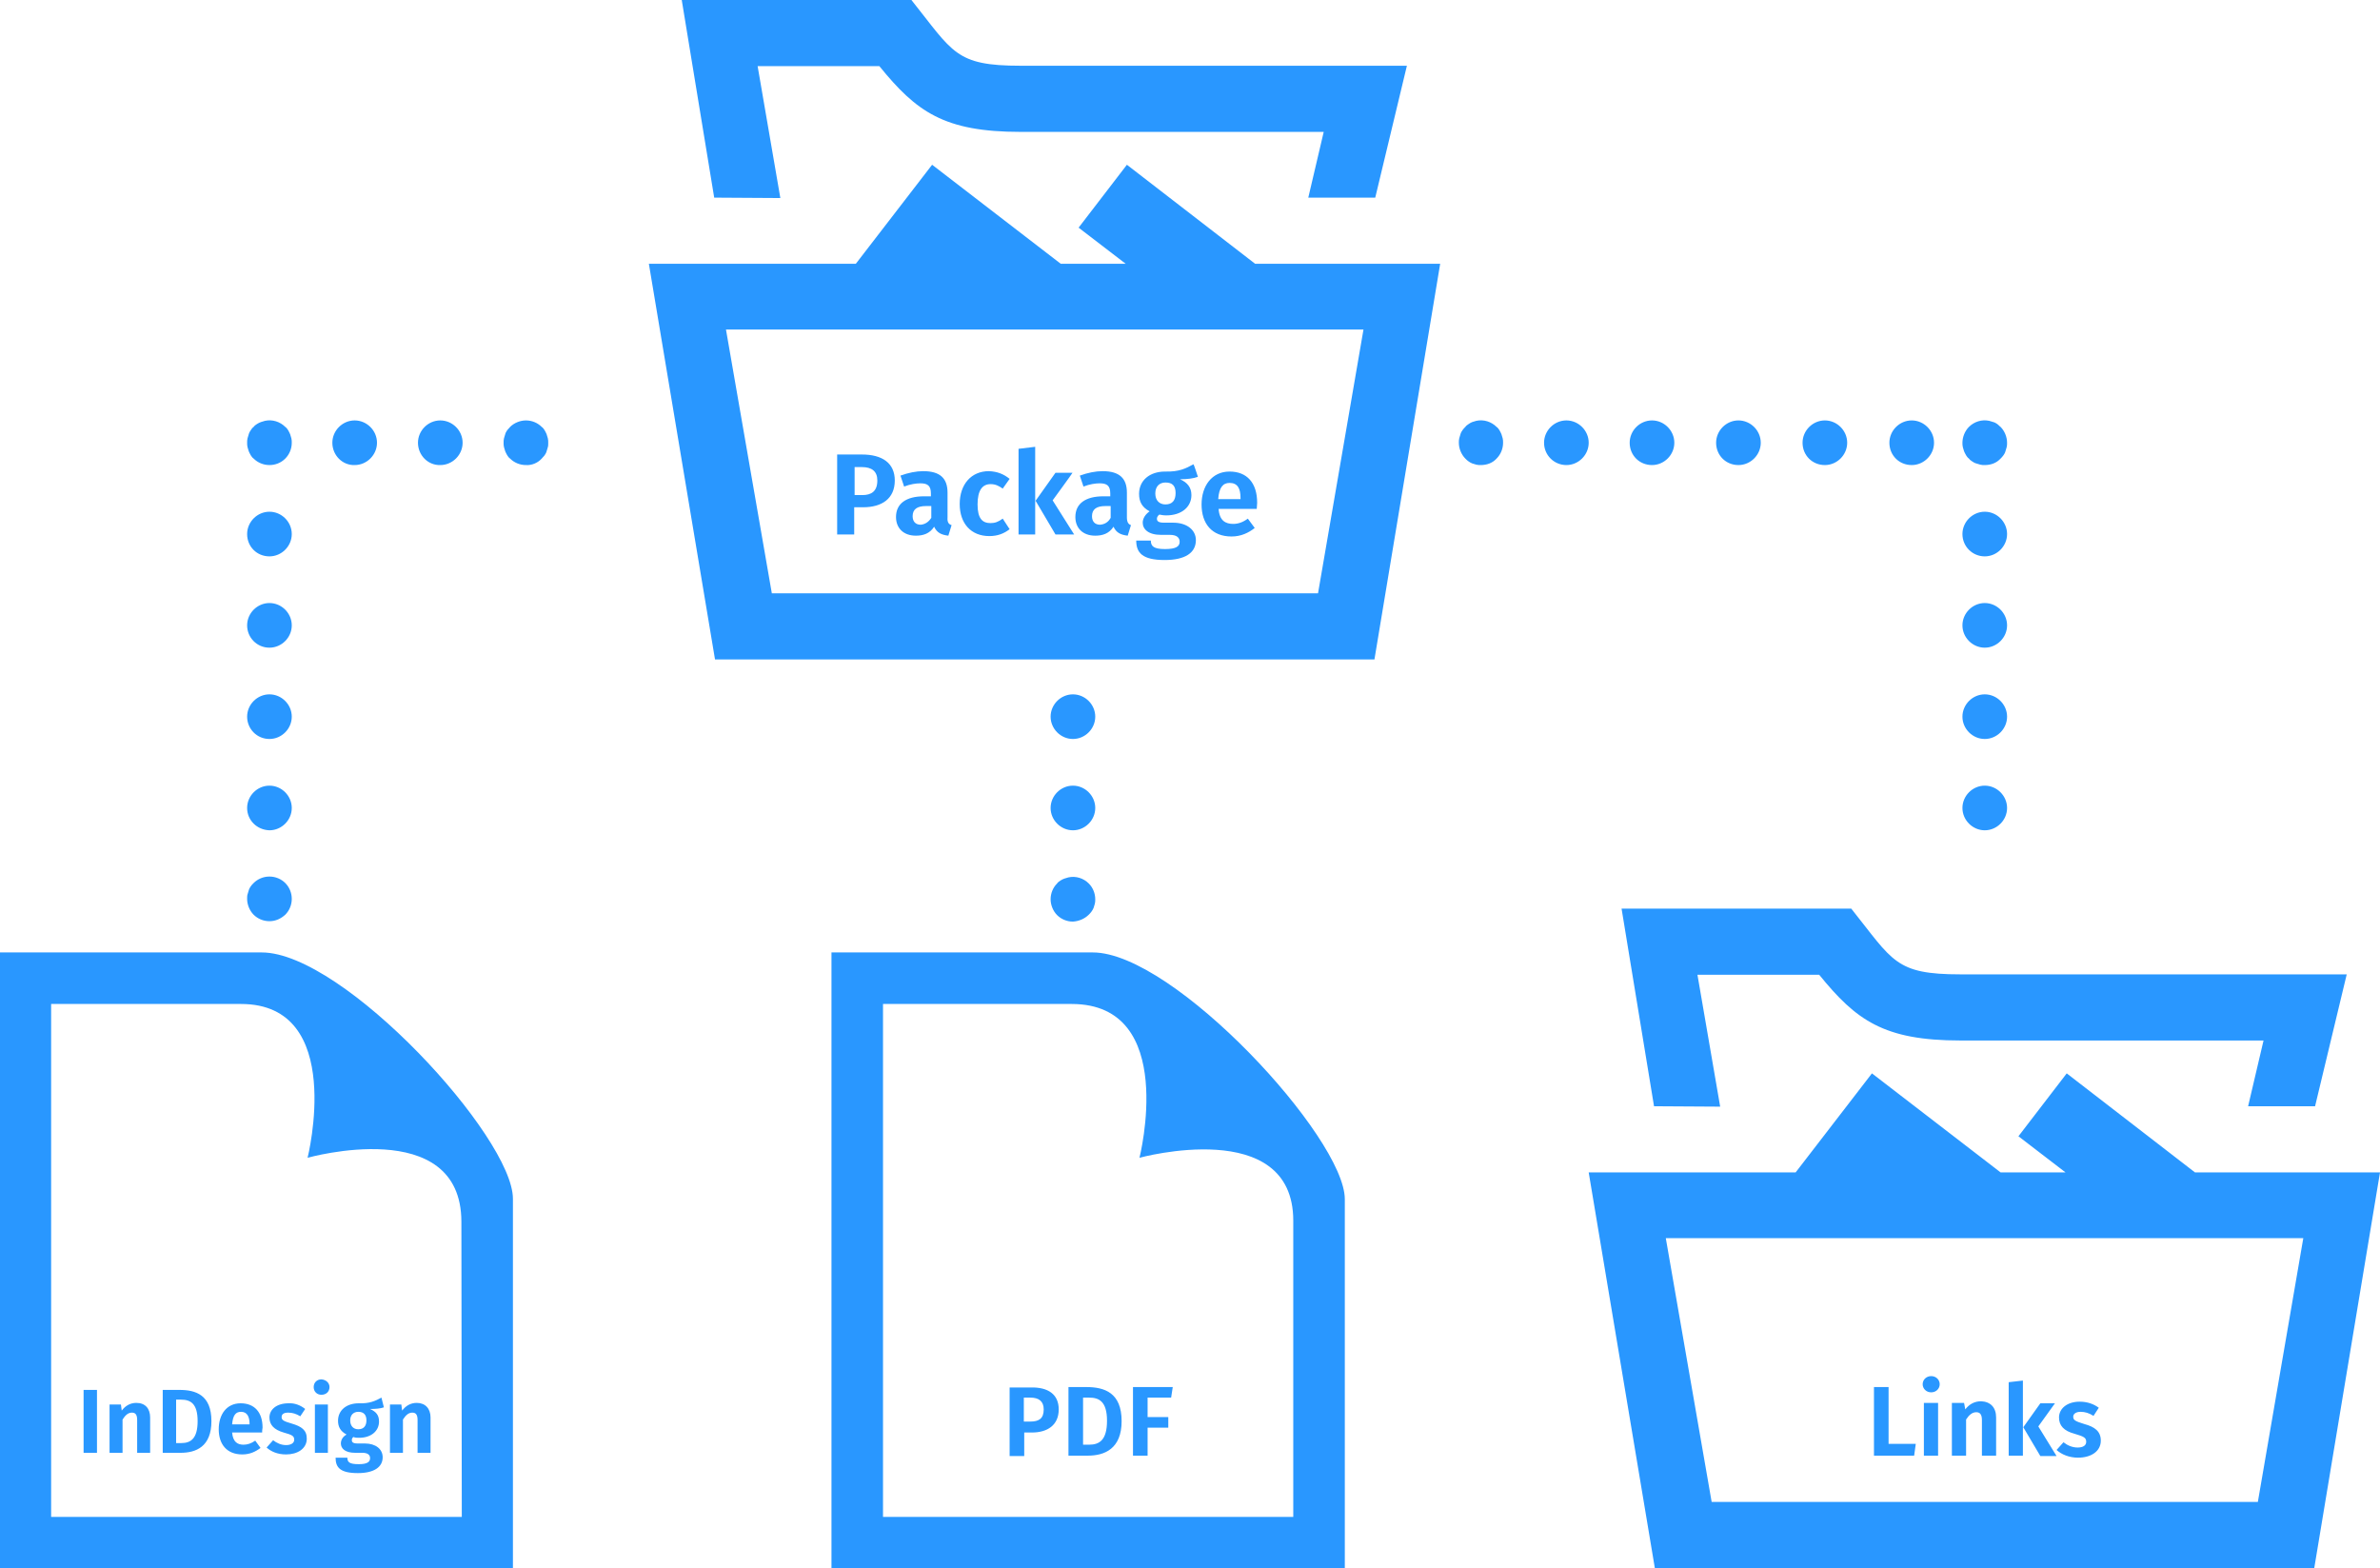 <?xml version="1.0" encoding="utf-8"?>
<!-- Generator: Adobe Illustrator 26.0.1, SVG Export Plug-In . SVG Version: 6.00 Build 0)  -->
<svg version="1.1" id="Layer_1" xmlns="http://www.w3.org/2000/svg" xmlns:xlink="http://www.w3.org/1999/xlink" x="0px" y="0px"
	 viewBox="0 0 586.5 386.4" style="enable-background:new 0 0 586.5 386.4;" xml:space="preserve">
<style type="text/css">
	.st0{fill:#2997FF;}
</style>
<path class="st0" d="M176,48.7L168,0h56.6c10.3,12.9,10.8,16.2,26.9,16.2h95.2l-7.8,32.5h-16.5l3.8-16.2h-74.7
	c-18.9,0-25.7-5-34.8-16.2h-30l5.6,32.5L176,48.7L176,48.7z M354.9,65l-16.2,97.5H176.2L159.9,65h51l18.8-24.4L261.4,65h16
	l-11.6-8.9l11.9-15.5L309.3,65H354.9z M336,81.2H178.9l11.3,65h134.6L336,81.2z M407.6,272.6l-8-48.7h56.6
	c10.3,12.9,10.8,16.2,26.9,16.2h95.2l-7.8,32.5H554l3.8-16.2h-74.7c-18.9,0-25.7-5-34.8-16.2h-30l5.6,32.5L407.6,272.6L407.6,272.6
	L407.6,272.6z M586.5,288.9l-16.2,97.5H407.8l-16.3-97.5h51l18.8-24.4l31.7,24.4h16l-11.6-8.9l11.9-15.5l31.6,24.4H586.5
	L586.5,288.9z M567.6,305.1H410.5l11.3,65h134.6L567.6,305.1L567.6,305.1z M264.1,247.4c26.3,0,16.7,37.9,16.7,37.9
	s37.9-10.4,37.9,15.5v73H217.6V247.4L264.1,247.4L264.1,247.4z M269.3,234.7h-64.4v151.7h126.5v-90.9
	C331.4,280.4,289.3,234.7,269.3,234.7L269.3,234.7z M64.5,234.7H0v151.7h126.4v-91C126.4,280.2,84.7,234.7,64.5,234.7L64.5,234.7z
	 M113.8,373.8H12.6V247.4h46.8c25.9,0,16.4,37.9,16.4,37.9s37.9-10.7,37.9,15.8L113.8,373.8L113.8,373.8z M368.8,113
	c1-1,1.6-2.4,1.6-3.9c0-0.4,0-0.7-0.1-1.1s-0.2-0.7-0.3-1c-0.1-0.3-0.3-0.6-0.5-1c-0.2-0.3-0.4-0.6-0.7-0.8c-1.3-1.3-3.2-1.9-5-1.5
	c-0.3,0.1-0.7,0.2-1,0.3c-0.3,0.1-0.6,0.3-0.9,0.5s-0.6,0.4-0.8,0.7c-0.2,0.2-0.5,0.5-0.7,0.8s-0.4,0.6-0.5,1
	c-0.1,0.3-0.2,0.7-0.3,1c-0.1,0.4-0.1,0.7-0.1,1.1c0,1.4,0.6,2.9,1.6,3.9c0.3,0.3,0.5,0.5,0.8,0.7s0.6,0.4,0.9,0.5s0.7,0.2,1,0.3
	c0.4,0.1,0.7,0.1,1.1,0.1C366.4,114.6,367.8,114.1,368.8,113z M401.6,109.1c0-3,2.5-5.5,5.5-5.5s5.5,2.5,5.5,5.5s-2.5,5.5-5.5,5.5
	C404,114.6,401.6,112.2,401.6,109.1z M422.9,109.1c0-3,2.5-5.5,5.5-5.5s5.5,2.5,5.5,5.5s-2.5,5.5-5.5,5.5
	C425.3,114.6,422.9,112.2,422.9,109.1z M444.2,109.1c0-3,2.5-5.5,5.5-5.5s5.5,2.5,5.5,5.5s-2.5,5.5-5.5,5.5
	C446.6,114.6,444.2,112.2,444.2,109.1z M465.6,109.1c0-3,2.5-5.5,5.5-5.5s5.5,2.5,5.5,5.5s-2.5,5.5-5.5,5.5
	C468,114.6,465.6,112.2,465.6,109.1z M380.5,109.1c0-3,2.5-5.5,5.5-5.5s5.5,2.5,5.5,5.5s-2.5,5.5-5.5,5.5S380.5,112.2,380.5,109.1z
	 M493,113c0.2-0.2,0.5-0.5,0.7-0.8s0.4-0.6,0.5-1c0.1-0.3,0.2-0.7,0.3-1c0.1-0.4,0.1-0.7,0.1-1.1c0-1.4-0.6-2.9-1.6-3.9
	c-0.3-0.2-0.5-0.5-0.8-0.7s-0.6-0.4-1-0.5c-0.3-0.1-0.7-0.2-1-0.3c-1.8-0.4-3.7,0.2-5,1.5c-1,1-1.6,2.5-1.6,3.9c0,0.4,0,0.7,0.1,1.1
	s0.2,0.7,0.3,1c0.1,0.3,0.3,0.6,0.5,1c0.2,0.3,0.4,0.6,0.7,0.8c0.2,0.3,0.5,0.5,0.8,0.7s0.6,0.4,1,0.5c0.3,0.1,0.7,0.2,1,0.3
	c0.4,0.1,0.7,0.1,1.1,0.1C490.6,114.6,492,114.1,493,113z M483.6,199.1c0-3,2.5-5.5,5.5-5.5s5.5,2.5,5.5,5.5s-2.5,5.5-5.5,5.5
	S483.6,202.1,483.6,199.1z M483.6,176.6c0-3,2.5-5.5,5.5-5.5s5.5,2.5,5.5,5.5s-2.5,5.5-5.5,5.5S483.6,179.6,483.6,176.6z
	 M483.6,154.1c0-3,2.5-5.5,5.5-5.5s5.5,2.5,5.5,5.5s-2.5,5.5-5.5,5.5S483.6,157.1,483.6,154.1z M483.6,131.6c0-3,2.5-5.5,5.5-5.5
	s5.5,2.5,5.5,5.5s-2.5,5.5-5.5,5.5S483.6,134.7,483.6,131.6z M258.9,199.1c0-3,2.5-5.5,5.5-5.5s5.5,2.5,5.5,5.5s-2.5,5.5-5.5,5.5
	S258.9,202.1,258.9,199.1z M258.9,176.6c0-3,2.5-5.5,5.5-5.5s5.5,2.5,5.5,5.5s-2.5,5.5-5.5,5.5S258.9,179.6,258.9,176.6z
	 M268.3,225.4c0.2-0.2,0.5-0.5,0.7-0.8s0.4-0.6,0.5-0.9c0.1-0.3,0.2-0.7,0.3-1c0.1-0.4,0.1-0.7,0.1-1.1c0-1.5-0.6-2.9-1.6-3.9
	c-1.3-1.3-3.2-1.9-5-1.5c-0.3,0.1-0.7,0.2-1,0.3s-0.7,0.3-1,0.5s-0.6,0.4-0.8,0.7c-1,1-1.6,2.4-1.6,3.9c0,1.4,0.6,2.9,1.6,3.9
	s2.4,1.6,3.9,1.6C265.9,227,267.3,226.4,268.3,225.4z M133.5,113c0.2-0.3,0.5-0.5,0.7-0.8s0.4-0.6,0.5-1c0.1-0.3,0.2-0.7,0.3-1
	s0.1-0.7,0.1-1.1s0-0.7-0.1-1.1s-0.2-0.7-0.3-1s-0.3-0.6-0.5-1c-0.2-0.3-0.4-0.6-0.7-0.8c-1-1-2.4-1.6-3.9-1.6
	c-1.4,0-2.9,0.6-3.9,1.6c-0.2,0.3-0.5,0.5-0.7,0.8s-0.4,0.6-0.5,1c-0.1,0.3-0.2,0.7-0.3,1c-0.1,0.4-0.1,0.7-0.1,1.1s0,0.7,0.1,1.1
	s0.2,0.7,0.3,1c0.1,0.3,0.3,0.6,0.5,1c0.2,0.3,0.4,0.6,0.7,0.8c1,1,2.4,1.6,3.9,1.6C131,114.7,132.5,114.1,133.5,113z M103,109.1
	c0-3,2.5-5.5,5.5-5.5s5.5,2.5,5.5,5.5s-2.5,5.5-5.5,5.5C105.5,114.7,103,112.2,103,109.1z M81.9,109.1c0-3,2.5-5.5,5.5-5.5
	s5.5,2.5,5.5,5.5s-2.5,5.5-5.5,5.5C84.4,114.7,81.9,112.2,81.9,109.1z M70.3,113c1-1,1.6-2.4,1.6-3.9c0-0.4,0-0.7-0.1-1.1
	s-0.2-0.7-0.3-1c-0.1-0.3-0.3-0.6-0.5-1c-0.2-0.3-0.4-0.6-0.7-0.8c-1.3-1.3-3.2-1.9-5-1.5c-0.4,0.1-0.7,0.2-1,0.3
	c-0.3,0.1-0.7,0.3-1,0.5s-0.6,0.4-0.8,0.7c-0.3,0.2-0.5,0.5-0.7,0.8s-0.4,0.6-0.5,1s-0.2,0.7-0.3,1c-0.1,0.4-0.1,0.7-0.1,1.1
	s0,0.7,0.1,1.1s0.2,0.7,0.3,1s0.3,0.6,0.5,1c0.2,0.3,0.4,0.6,0.7,0.8c1,1,2.4,1.6,3.9,1.6C67.8,114.6,69.2,114.1,70.3,113z
	 M60.9,199.1c0-3,2.5-5.5,5.5-5.5s5.5,2.5,5.5,5.5s-2.5,5.5-5.5,5.5C63.3,204.5,60.9,202.1,60.9,199.1z M60.9,176.6
	c0-3,2.5-5.5,5.5-5.5s5.5,2.5,5.5,5.5s-2.5,5.5-5.5,5.5C63.3,182.1,60.9,179.6,60.9,176.6z M60.9,154.1c0-3,2.5-5.5,5.5-5.5
	s5.5,2.5,5.5,5.5s-2.5,5.5-5.5,5.5C63.3,159.6,60.9,157.1,60.9,154.1z M60.9,131.6c0-3,2.5-5.5,5.5-5.5s5.5,2.5,5.5,5.5
	s-2.5,5.5-5.5,5.5C63.3,137.1,60.9,134.7,60.9,131.6z M70.3,225.4c1-1,1.6-2.4,1.6-3.9s-0.6-2.9-1.6-3.9s-2.4-1.6-3.9-1.6
	s-2.9,0.6-3.9,1.6c-0.3,0.3-0.5,0.5-0.7,0.8s-0.4,0.6-0.5,1s-0.2,0.7-0.3,1s-0.1,0.7-0.1,1.1c0,1.4,0.6,2.9,1.6,3.9s2.4,1.6,3.9,1.6
	S69.2,226.4,70.3,225.4L70.3,225.4z"/>
<path class="st0" d="M220.5,118.4c0,4.5-3.2,6.6-7.8,6.6h-2.2v6.7h-4.2V112h6.1C217.4,112,220.5,114.1,220.5,118.4z M216.2,118.4
	c0-2.3-1.4-3.3-3.8-3.3h-1.8v6.9h1.9C214.7,122,216.2,121.1,216.2,118.4z M234.5,129.4l-0.8,2.6c-1.7-0.2-2.8-0.7-3.5-2.2
	c-1.1,1.7-2.7,2.2-4.5,2.2c-3.1,0-4.9-1.9-4.9-4.6c0-3.3,2.5-5.1,6.9-5.1h1.7v-0.7c0-1.9-0.8-2.5-2.6-2.5c-1,0-2.5,0.2-4,0.8
	l-0.9-2.7c1.9-0.7,3.9-1.1,5.6-1.1c4.2,0,6,1.8,6,5.3v6.1C233.4,128.7,233.8,129.2,234.5,129.4L234.5,129.4z M229.5,127.6v-2.9h-1.3
	c-2.2,0-3.3,0.8-3.3,2.5c0,1.3,0.7,2.1,2,2.1C227.9,129.2,228.8,128.7,229.5,127.6L229.5,127.6z M248.8,118l-1.7,2.4
	c-1-0.7-1.8-1.1-3-1.1c-2,0-3.2,1.5-3.2,5s1.2,4.6,3.2,4.6c1.1,0,1.9-0.3,3-1.1l1.7,2.6c-1.4,1.1-3,1.7-5,1.7
	c-4.5,0-7.3-3.1-7.3-7.9s2.8-8.1,7.2-8.1C245.8,116.2,247.3,116.8,248.8,118L248.8,118z M255.1,131.7H251v-21.1l4.1-0.5
	C255.1,110.1,255.1,131.7,255.1,131.7z M259.4,123.3l5.3,8.4h-4.6l-4.9-8.3l4.9-6.9h4.2C264.3,116.6,259.4,123.3,259.4,123.3z
	 M278.7,129.4l-0.8,2.6c-1.7-0.2-2.8-0.7-3.5-2.2c-1.1,1.7-2.7,2.2-4.5,2.2c-3.1,0-4.9-1.9-4.9-4.6c0-3.3,2.5-5.1,6.9-5.1h1.7v-0.7
	c0-1.9-0.8-2.5-2.6-2.5c-1,0-2.5,0.2-4,0.8l-0.9-2.7c1.9-0.7,3.9-1.1,5.6-1.1c4.2,0,6,1.8,6,5.3v6.1
	C277.7,128.7,278.1,129.2,278.7,129.4L278.7,129.4z M273.7,127.6v-2.9h-1.3c-2.2,0-3.3,0.8-3.3,2.5c0,1.3,0.7,2.1,2,2.1
	C272.2,129.2,273.1,128.7,273.7,127.6z M295.2,117.5c-1.1,0.4-2.6,0.6-4.4,0.6c1.8,0.8,2.8,2,2.8,3.9c0,2.9-2.4,5-6.2,5
	c-0.7,0-1.2-0.1-1.7-0.2c-0.3,0.2-0.6,0.6-0.6,1c0,0.5,0.2,1,1.7,1h2.3c3.4,0,5.6,1.8,5.6,4.3c0,3.1-2.6,4.9-7.7,4.9
	c-5.5,0-7-1.8-7-4.8h3.6c0,1.4,0.7,2.1,3.5,2.1c2.8,0,3.6-0.7,3.6-1.8c0-1-0.7-1.7-2.4-1.7h-2.2c-3.1,0-4.5-1.4-4.5-3
	c0-1.1,0.7-2.1,1.7-2.8c-1.9-1-2.6-2.4-2.6-4.3c0-3.3,2.6-5.5,6.4-5.5c3.5,0.1,5.2-0.8,7-1.8C294.2,114.4,295.2,117.5,295.2,117.5z
	 M284.7,121.6c0,1.7,1,2.7,2.5,2.7c1.7,0,2.5-1,2.5-2.8s-0.8-2.6-2.5-2.6C285.7,118.9,284.7,119.9,284.7,121.6z M309.7,125.4h-9.4
	c0.2,2.9,1.7,3.7,3.6,3.7c1.2,0,2.4-0.4,3.6-1.3l1.7,2.3c-1.5,1.2-3.4,2.1-5.7,2.1c-4.9,0-7.4-3.2-7.4-7.9c0-4.5,2.5-8.1,6.9-8.1
	c4.3,0,6.8,2.8,6.8,7.7C309.8,124.4,309.7,124.9,309.7,125.4z M305.7,122.7c0-2.3-0.7-3.7-2.7-3.7c-1.6,0-2.6,1.1-2.8,4h5.5
	L305.7,122.7L305.7,122.7z M23.9,358h-3.3v-15.5h3.3V358z M37,349.3v8.7h-3.2v-8.1c0-1.4-0.5-1.8-1.3-1.8c-0.9,0-1.6,0.6-2.3,1.7
	v8.2H27v-11.9h2.8l0.2,1.5c0.9-1.2,2.1-1.9,3.6-1.9C35.8,345.7,37,347.1,37,349.3L37,349.3z M52.1,350.2c0,6.3-3.8,7.8-7.6,7.8h-4.4
	v-15.5h4.1C48.2,342.5,52.1,343.7,52.1,350.2z M43.4,344.9v10.7h1.3c2.3,0,4-1.1,4-5.4c0-4.4-1.8-5.3-4.1-5.3L43.4,344.9L43.4,344.9
	z M64.6,353h-7.4c0.2,2.3,1.3,3,2.8,3c1,0,1.9-0.3,2.9-1l1.3,1.8c-1.2,0.9-2.6,1.6-4.5,1.6c-3.8,0-5.8-2.5-5.8-6.2
	c0-3.6,1.9-6.4,5.4-6.4c3.4,0,5.4,2.2,5.4,6C64.6,352.2,64.6,352.7,64.6,353z M61.5,350.9c0-1.8-0.6-3-2.1-3c-1.3,0-2,0.8-2.2,3.1
	h4.3V350.9z M75.2,347.2L74,349c-1-0.6-1.9-0.9-3-0.9s-1.6,0.4-1.6,1.1s0.4,1,2.5,1.6c2.4,0.7,3.7,1.6,3.7,3.7
	c0,2.5-2.3,3.9-5.1,3.9c-2.1,0-3.7-0.7-4.8-1.7l1.6-1.8c0.9,0.7,2,1.2,3.2,1.2s2-0.5,2-1.3c0-0.9-0.4-1.2-2.6-1.8
	c-2.4-0.7-3.5-1.9-3.5-3.7c0-2,1.8-3.5,4.7-3.5C72.6,345.7,74.1,346.3,75.2,347.2L75.2,347.2z M81.2,341.8c0,1.1-0.8,1.9-2,1.9
	c-1.1,0-1.9-0.8-1.9-1.9s0.8-1.9,1.9-1.9C80.4,340,81.2,340.8,81.2,341.8z M80.8,358h-3.2v-11.9h3.2V358z M94.6,346.8
	c-0.9,0.3-2,0.4-3.4,0.4c1.5,0.7,2.2,1.5,2.2,3.1c0,2.3-1.9,4-4.9,4c-0.5,0-1,0-1.4-0.2c-0.3,0.2-0.4,0.5-0.4,0.8
	c0,0.4,0.2,0.8,1.4,0.8h1.8c2.7,0,4.4,1.4,4.4,3.4c0,2.4-2.1,3.9-6.1,3.9c-4.4,0-5.5-1.4-5.5-3.8h2.9c0,1.1,0.5,1.6,2.8,1.6
	c2.2,0,2.8-0.6,2.8-1.5c0-0.8-0.6-1.3-1.9-1.3h-1.8c-2.5,0-3.5-1.1-3.5-2.3c0-0.9,0.5-1.7,1.4-2.2c-1.5-0.8-2.1-1.9-2.1-3.4
	c0-2.6,2.1-4.3,5.1-4.3c2.7,0.1,4.1-0.6,5.6-1.4L94.6,346.8z M86.3,350c0,1.4,0.8,2.2,2,2.2c1.3,0,2-0.8,2-2.2c0-1.4-0.7-2.1-2-2.1
	C87.1,347.9,86.3,348.7,86.3,350z M106.1,349.3v8.7h-3.2v-8.1c0-1.4-0.5-1.8-1.3-1.8c-0.9,0-1.6,0.6-2.3,1.7v8.2h-3.2v-11.9h2.8
	l0.2,1.5c0.9-1.2,2.1-1.9,3.6-1.9C104.8,345.7,106.1,347.1,106.1,349.3L106.1,349.3z M260.9,347.3c0,3.9-2.8,5.7-6.6,5.7h-1.9v5.8
	h-3.6v-16.9h5.2C258.3,341.8,260.9,343.6,260.9,347.3z M257.2,347.3c0-2-1.2-2.9-3.3-2.9h-1.6v5.9h1.6
	C256,350.3,257.2,349.6,257.2,347.3z M276.4,350.2c0,6.8-4.2,8.5-8.3,8.5h-4.8v-16.9h4.4C272.2,341.8,276.4,343.2,276.4,350.2
	L276.4,350.2z M266.9,344.4V356h1.5c2.5,0,4.4-1.1,4.4-5.9s-2-5.7-4.4-5.7H266.9z M279.2,341.8h9.8l-0.4,2.6h-5.8v4.8h5.1v2.6h-5.1
	v6.9h-3.6V341.8z M465.4,355.8h6.7l-0.4,2.9h-9.9v-16.9h3.6L465.4,355.8L465.4,355.8z M478,341.1c0,1.1-0.9,2-2.1,2s-2.1-0.9-2.1-2
	s0.9-2,2.1-2S478,340,478,341.1z M477.6,358.7h-3.5v-13h3.5V358.7z M491.9,349.3v9.4h-3.5v-8.8c0-1.5-0.6-1.9-1.4-1.9
	c-1,0-1.8,0.7-2.5,1.8v8.9H481v-13h3l0.3,1.6c1-1.3,2.3-2,3.9-2C490.5,345.4,491.9,346.8,491.9,349.3L491.9,349.3z M498.5,358.7H495
	v-18.1l3.5-0.4L498.5,358.7L498.5,358.7z M502.3,351.5l4.5,7.3h-4l-4.2-7.1l4.2-5.9h3.6L502.3,351.5z M517.2,346.9l-1.3,2
	c-1.1-0.7-2.1-1-3.2-1s-1.8,0.5-1.8,1.2c0,0.8,0.4,1.1,2.7,1.8c2.6,0.7,4.1,1.8,4.1,4.1c0,2.7-2.5,4.2-5.6,4.2
	c-2.2,0-4.1-0.8-5.3-1.9l1.7-1.9c1,0.8,2.2,1.3,3.5,1.3s2.1-0.5,2.1-1.4c0-1-0.5-1.3-2.9-2c-2.6-0.7-3.8-2-3.8-4
	c0-2.2,2-3.9,5.1-3.9C514.4,345.4,516,346,517.2,346.9L517.2,346.9z"/>
</svg>
